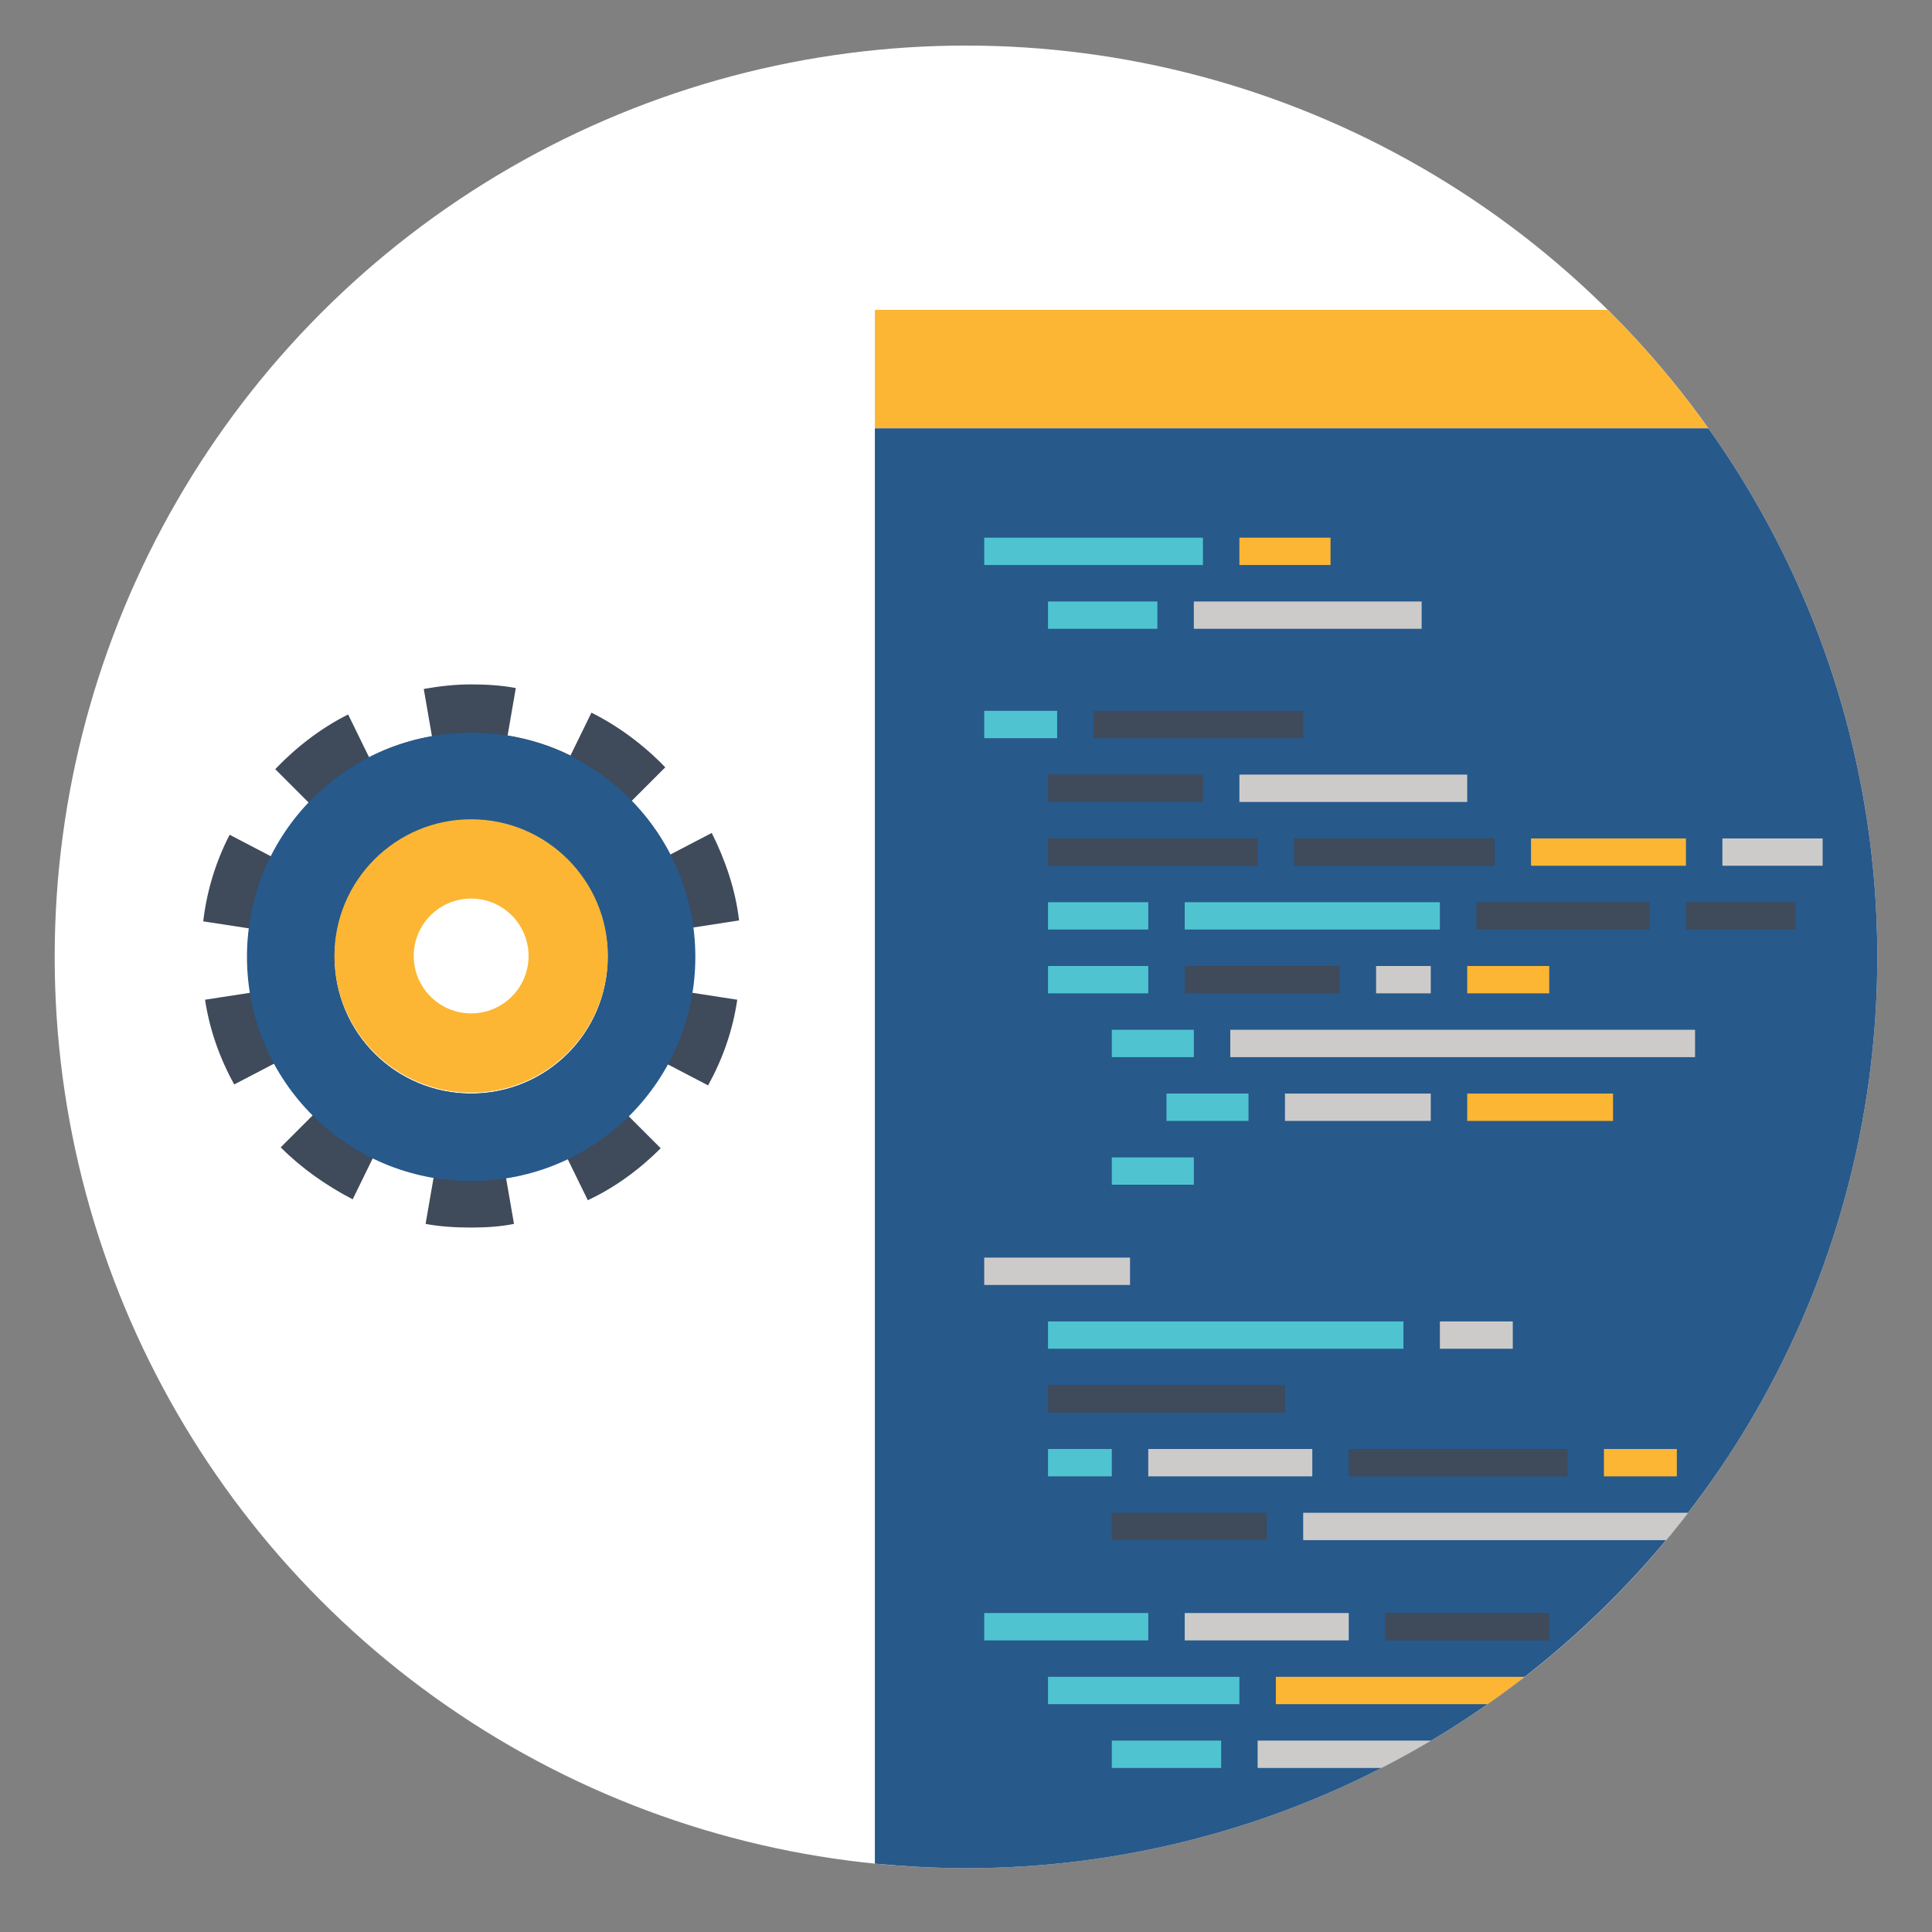 <!-- Generator: Adobe Illustrator 18.1.1, SVG Export Plug-In  -->
<svg version="1.1"
	 xmlns="http://www.w3.org/2000/svg" xmlns:xlink="http://www.w3.org/1999/xlink" xmlns:a="http://ns.adobe.com/AdobeSVGViewerExtensions/3.0/"
	 x="0px" y="0px" width="212px" height="212px" viewBox="0 0 212 212" enable-background="new 0 0 212 212" xml:space="preserve">
<rect x="0" y="0" width="212" height="212" fill="#808080" stroke="none"/>
<defs>
</defs>
<g>
	<defs>
		<circle id="SVGID_1_" cx="106" cy="105" r="100"/>
	</defs>
	<clipPath id="SVGID_2_">
		<use xlink:href="#SVGID_1_"  overflow="visible"/>
	</clipPath>
	<rect clip-path="url(#SVGID_2_)" fill="#FFFFFF" width="212" height="212"/>
	<g clip-path="url(#SVGID_2_)">
		<path fill="#FCB633" d="M96,47h91.5c-3.3-4.6-7-9-11.1-13H96V47z"/>
		<path fill="#27598B" d="M96,204.5c3.3,0.3,6.6,0.5,10,0.5c55.2,0,100-44.8,100-100c0-21.6-6.9-41.6-18.5-58H96V204.5z"/>
	</g>
	<g clip-path="url(#SVGID_2_)">
		<rect x="108" y="59" fill="#4FC4D0" width="24" height="3"/>
		<rect x="136" y="59" fill="#FCB633" width="10" height="3"/>
		<rect x="115" y="66" fill="#4FC4D0" width="12" height="3"/>
		<rect x="131" y="66" fill="#CCCBCA" width="25" height="3"/>
		<rect x="108" y="78" fill="#4FC4D0" width="8" height="3"/>
		<rect x="120" y="78" fill="#3F4A5A" width="23" height="3"/>
		<rect x="115" y="85" fill="#3F4A5A" width="17" height="3"/>
		<rect x="136" y="85" fill="#CCCBCA" width="25" height="3"/>
		<rect x="115" y="92" fill="#3F4A5A" width="23" height="3"/>
		<rect x="142" y="92" fill="#3F4A5A" width="22" height="3"/>
		<rect x="168" y="92" fill="#FCB633" width="17" height="3"/>
		<rect x="189" y="92" fill="#CCCBCA" width="11" height="3"/>
		<rect x="115" y="99" fill="#4FC4D0" width="11" height="3"/>
		<rect x="115" y="106" fill="#4FC4D0" width="11" height="3"/>
		<rect x="130" y="106" fill="#3F4A5A" width="17" height="3"/>
		<rect x="151" y="106" fill="#CCCBCA" width="6" height="3"/>
		<rect x="158" y="145" fill="#CCCBCA" width="8" height="3"/>
		<rect x="161" y="106" fill="#FCB633" width="9" height="3"/>
		<rect x="130" y="99" fill="#4FC4D0" width="28" height="3"/>
		<rect x="162" y="99" fill="#3F4A5A" width="19" height="3"/>
		<rect x="185" y="99" fill="#3F4A5A" width="12" height="3"/>
		<rect x="122" y="113" fill="#4FC4D0" width="9" height="3"/>
		<rect x="128" y="120" fill="#4FC4D0" width="9" height="3"/>
		<rect x="122" y="127" fill="#4FC4D0" width="9" height="3"/>
		<rect x="141" y="120" fill="#CCCBCA" width="16" height="3"/>
		<rect x="108" y="138" fill="#CCCBCA" width="16" height="3"/>
		<rect x="115" y="152" fill="#3F4A5A" width="26" height="3"/>
		<rect x="115" y="159" fill="#4FC4D0" width="7" height="3"/>
		<rect x="126" y="159" fill="#CCCBCA" width="18" height="3"/>
		<rect x="148" y="159" fill="#3F4A5A" width="24" height="3"/>
		<rect x="176" y="159" fill="#FCB633" width="8" height="3"/>
		<rect x="115" y="145" fill="#4FC4D0" width="39" height="3"/>
		<rect x="161" y="120" fill="#FCB633" width="16" height="3"/>
		<rect x="135" y="113" fill="#CCCBCA" width="51" height="3"/>
		<rect x="143" y="166" fill="#CCCBCA" width="51" height="3"/>
		<rect x="122" y="166" fill="#3F4A5A" width="17" height="3"/>
		<rect x="108" y="177" fill="#4FC4D0" width="18" height="3"/>
		<rect x="115" y="184" fill="#4FC4D0" width="21" height="3"/>
		<rect x="122" y="191" fill="#4FC4D0" width="12" height="3"/>
		<rect x="138" y="191" fill="#CCCBCA" width="29" height="3"/>
		<rect x="140" y="184" fill="#FCB633" width="41" height="3"/>
		<rect x="130" y="177" fill="#CCCBCA" width="18" height="3"/>
		<rect x="152" y="177" fill="#3F4A5A" width="18" height="3"/>
	</g>
	<g clip-path="url(#SVGID_2_)">
		<path fill="#3F4A5A" d="M76.1,104.9c0-1-0.1-2.1-0.2-3.1l5.2-0.8c-0.4-3.4-1.5-6.6-3-9.6l-4.6,2.4c-1.1-2.2-2.5-4.2-4.2-5.9
			l3.7-3.7c-2.3-2.4-5.1-4.5-8.1-6l-2.3,4.7c-2.2-1.1-4.5-1.8-6.9-2.2l0.9-5.2c-1.6-0.3-3.2-0.4-4.9-0.4c-1.8,0-3.5,0.2-5.2,0.5
			l0.9,5.2c-2.4,0.4-4.8,1.2-6.9,2.3l-2.3-4.7c-3,1.5-5.7,3.6-8,6l3.7,3.7c-1.6,1.7-3,3.7-4.1,5.9l-4.6-2.4
			c-1.5,2.9-2.5,6.1-2.9,9.5l5.2,0.8c-0.1,1-0.2,2-0.2,3c0,1.4,0.1,2.7,0.4,4l-5.2,0.8c0.5,3.3,1.6,6.4,3.2,9.3l4.6-2.4
			c1.1,2.1,2.5,4,4.2,5.6l-3.7,3.7c2.3,2.3,5,4.2,7.9,5.7l2.3-4.7c2.1,1,4.3,1.8,6.6,2.2l-0.9,5.2c1.6,0.3,3.3,0.4,5,0.4
			c1.6,0,3.2-0.1,4.7-0.4l-0.9-5.2c2.4-0.4,4.6-1.1,6.7-2.1l2.3,4.7c3-1.4,5.7-3.4,8-5.7l-3.7-3.7c1.7-1.7,3.1-3.6,4.3-5.6l4.6,2.4
			c1.6-2.9,2.7-6,3.2-9.4l-5.2-0.8C76,107.7,76.1,106.3,76.1,104.9z M51.7,120c-8.3,0-15-6.7-15-15s6.7-15,15-15s15,6.7,15,15
			S60,120,51.7,120z"/>
		<path fill="#27598B" d="M51.7,80.4c-13.6,0-24.6,11-24.6,24.6s11,24.6,24.6,24.6c13.6,0,24.6-11,24.6-24.6S65.2,80.4,51.7,80.4z
			 M51.7,120c-8.3,0-15-6.7-15-15s6.7-15,15-15s15,6.7,15,15S60,120,51.7,120z"/>
		<circle fill="#FCB633" cx="51.7" cy="104.9" r="15"/>
		<circle fill="#FFFFFF" cx="51.7" cy="104.9" r="6.3"/>
	</g>
</g>
</svg>
